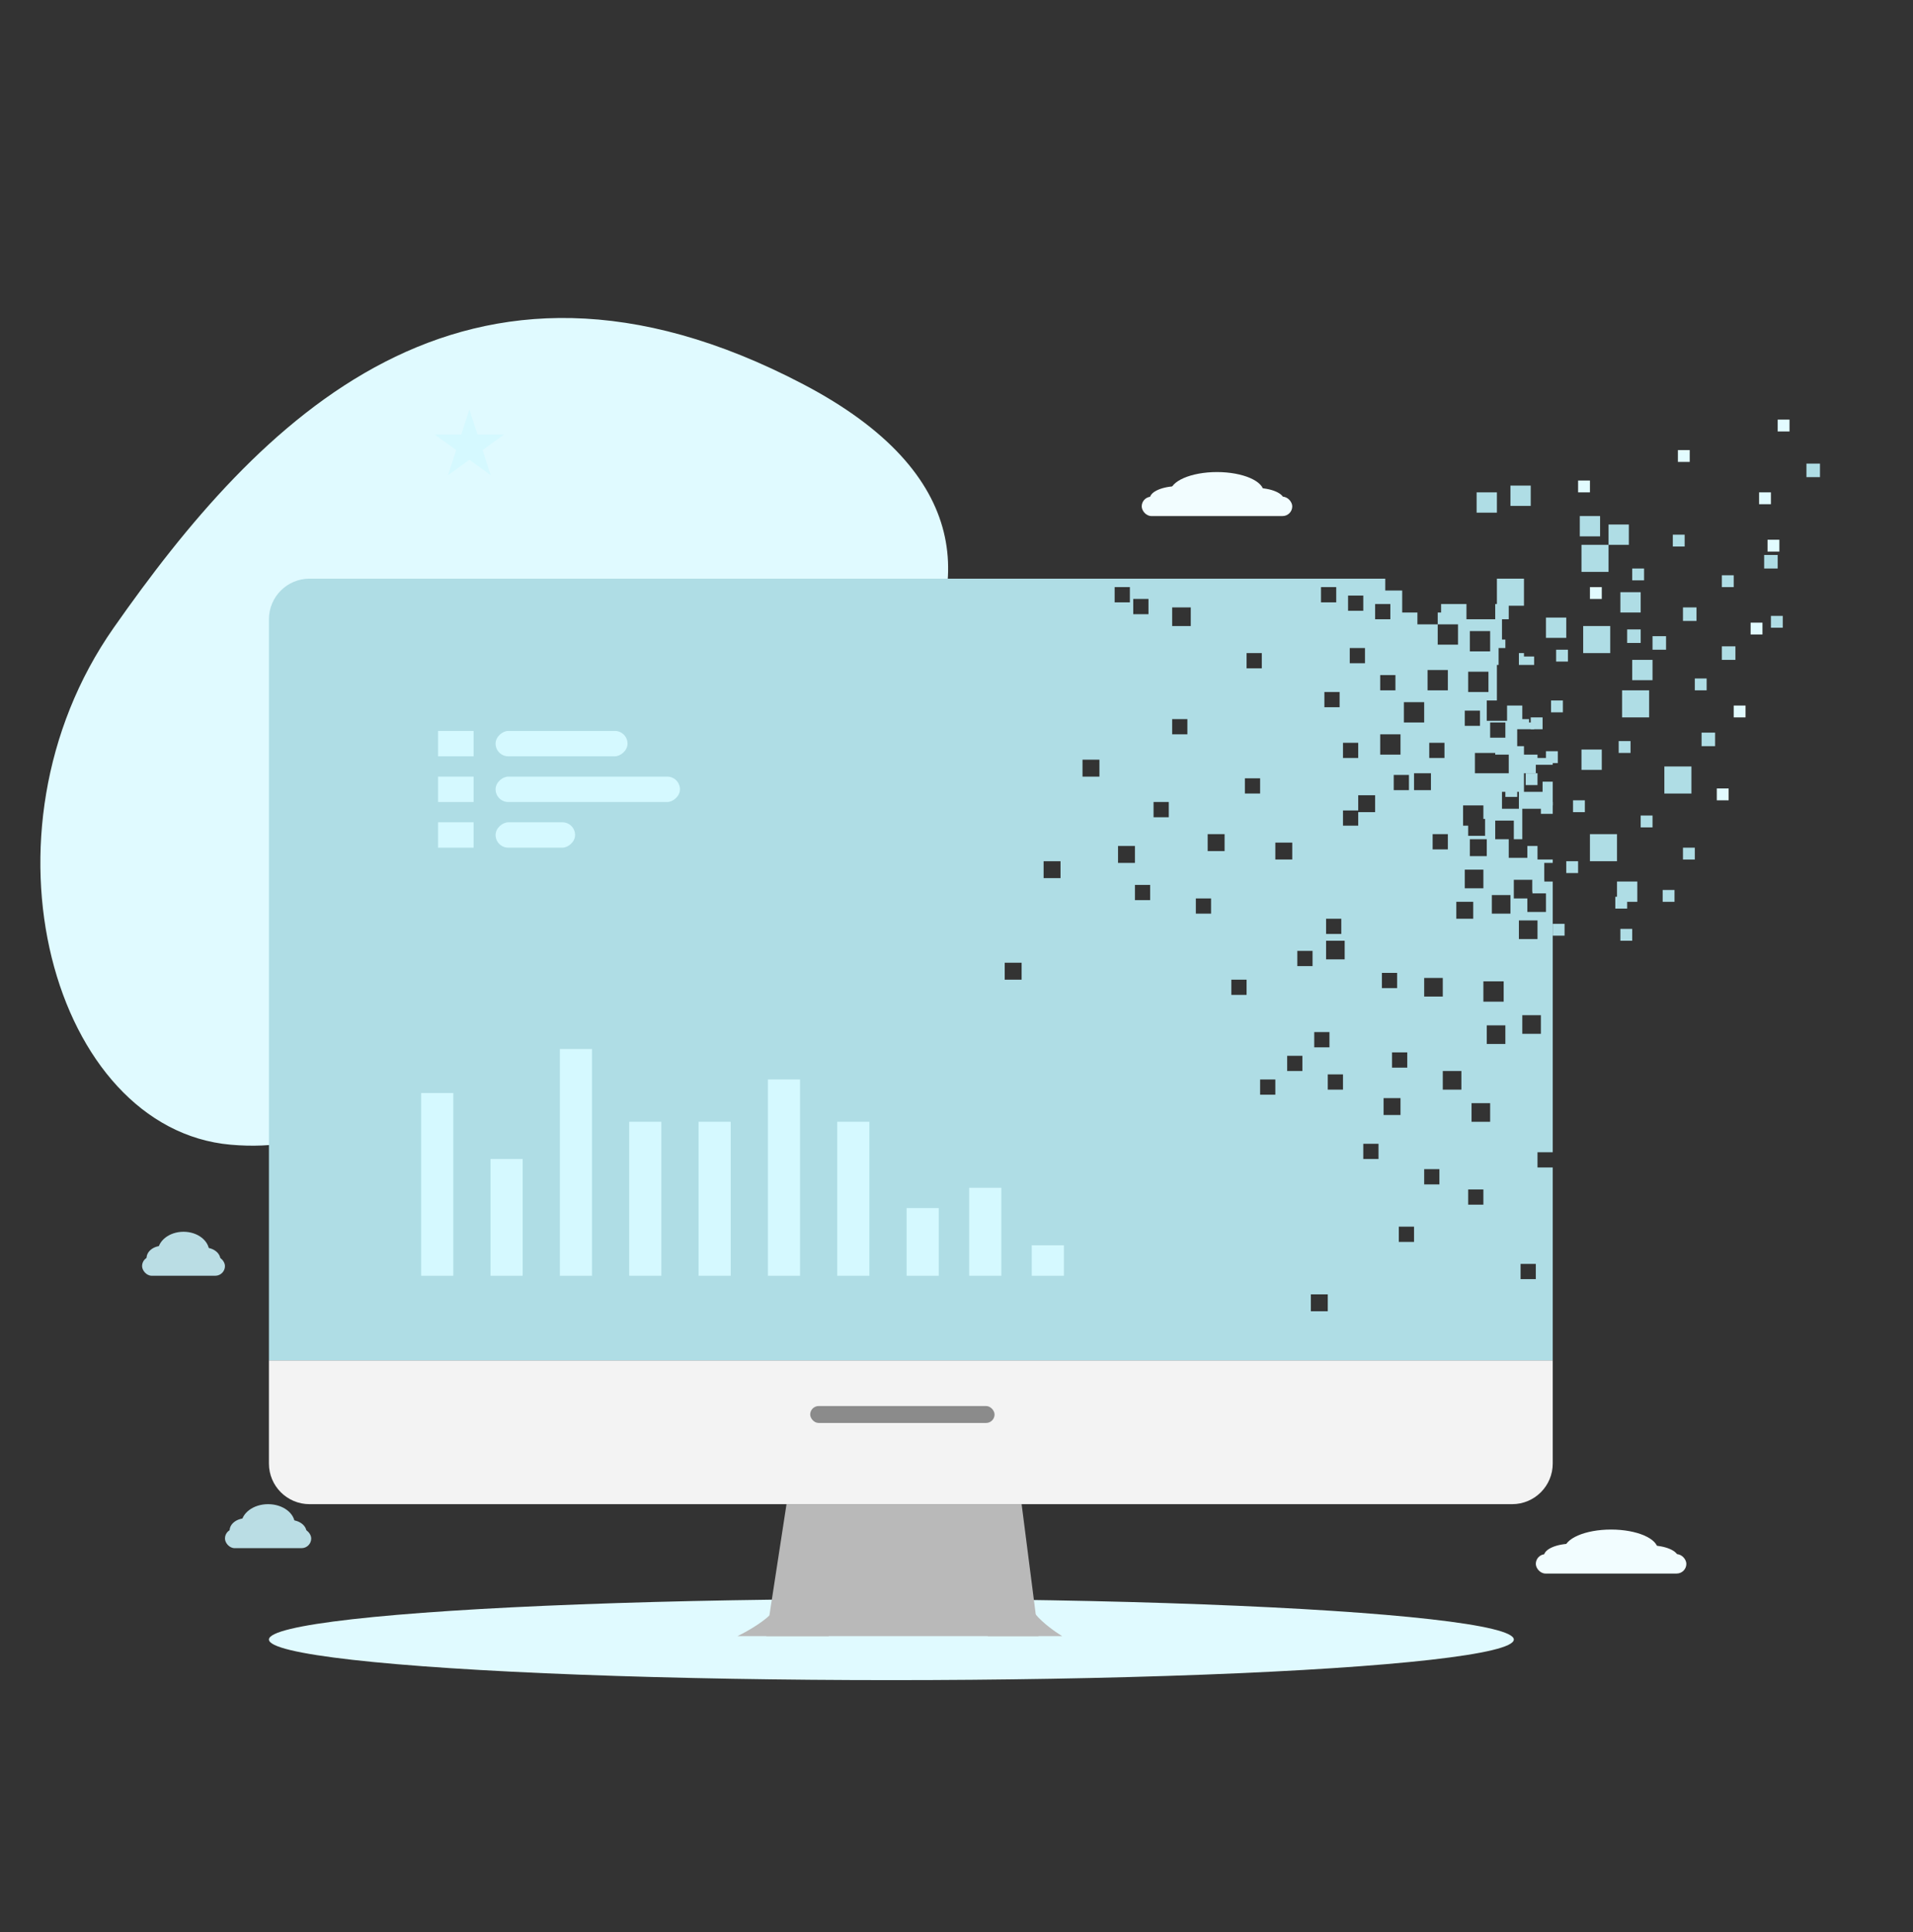 <svg width="1131" height="1142" viewBox="0 0 1131 1142" fill="none" xmlns="http://www.w3.org/2000/svg">
<rect x="0" y="0" width="1131" height="1142" fill="#333333" stroke="none"/>
<g clip-path="url(#clip0_194_1523)">
<ellipse cx="527" cy="969" rx="368" ry="24" fill="#E0FAFF"/>
<path d="M67.166 371.095C152.376 249.402 273.671 121.661 474.879 227.095C676.086 332.529 474.314 496.93 363.93 540.044C253.547 583.158 241.006 685.798 136.367 676.546C31.729 667.293 -18.044 492.788 67.166 371.095Z" fill="#E0FAFF"/>
<path d="M159 804H918V865C918 878.255 907.255 889 894 889H183C169.745 889 159 878.255 159 865V804Z" fill="#F3F3F3"/>
<rect x="479" y="831" width="109" height="10" rx="5" fill="#8B8B8B"/>
<path d="M819 349H829V362H838V369H850V362H852V357H867V366H884V357H892V366H888V378H890V383H886V393H885V414H879V426H891V417H900V425H904V427H907V431H897V441H901V446H909V448H918V452H908V457H901V468H912V462H918V476H913V478H900V496H895V485H884V496H892V507H903V500H909V508H918V510H913V521H918V681H909V690H918V804H159V366C159 352.745 169.745 342 183 342H819V349ZM775 775H785V765H775V775ZM899 756H908V747H899V756ZM827 734H836V725H827V734ZM868 712H877V703H868V712ZM842 700H851V691H842V700ZM806 685H815V676H806V685ZM870 663H881V652H870V663ZM818 659H828V649H818V659ZM745 647H754V638H745V647ZM785 644H794V635H785V644ZM853 644H864V633H853V644ZM761 633H770V624H761V633ZM823 631H832V622H823V631ZM777 619H786V610H777V619ZM879 617H890V606H879V617ZM900 611H911V600H900V611ZM877 592H889V580H877V592ZM842 589H853V578H842V589ZM728 588H737V579H728V588ZM817 584H826V575H817V584ZM594 579H604V569H594V579ZM767 571H776V562H767V571ZM784 567H795V556H784V567ZM898 555H909V544H898V555ZM784 552H793V543H784V552ZM861 543H871V533H861V543ZM707 540H716V531H707V540ZM882 540H893V529H882V540ZM895 531H903V539H914V528H906V520H895V531ZM671 532H680V523H671V532ZM866 525H877V514H866V525ZM617 519H627V509H617V519ZM661 510H671V500H661V510ZM754 508H764V498H754V508ZM869 506H879V496H869V506ZM714 503H724V493H714V503ZM847 502H856V493H847V502ZM865 488H868V494H878V484H877V476H865V488ZM803 479H794V488H803V480H813V470H803V479ZM682 483H691V474H682V483ZM888 478H898V468H888V478ZM736 469H745V460H736V469ZM824 467H833V458H824V467ZM836 467H846V457H836V467ZM640 459H650V449H640V459ZM872 457H892V446H884V445H872V457ZM794 448H803V439H794V448ZM845 448H854V439H845V448ZM816 446H828V434H816V446ZM881 436H890V427H881V436ZM693 434H702V425H693V434ZM866 429H875V420H866V429ZM830 427H842V415H830V427ZM783 418H792V409H783V418ZM868 409H880V397H868V409ZM816 408H825V399H816V408ZM844 408H856V396H844V408ZM737 395H746V386H737V395ZM901 388H907V393H898V386H901V388ZM798 392H807V383H798V392ZM869 385H881V373H869V385ZM850 381H862V369H850V381ZM693 370H704V359H693V370ZM813 366H822V357H813V366ZM670 363H679V354H670V363ZM797 361H806V352H797V361ZM659 356H668V347H659V356ZM781 356H790V347H781V356Z" fill="#AFDDE5"/>
<rect x="959" y="408" width="16" height="16" fill="#AFDDE5"/>
<rect x="936" y="370" width="16" height="16" fill="#AFDDE5"/>
<rect x="885" y="342" width="16" height="16" fill="#AFDDE5"/>
<rect x="935" y="322" width="16" height="16" fill="#AFDDE5"/>
<rect x="934" y="305" width="12" height="12" fill="#AFDDE5"/>
<rect x="951" y="310" width="12" height="12" fill="#AFDDE5"/>
<rect x="958" y="350" width="12" height="12" fill="#AFDDE5"/>
<rect x="965" y="390" width="12" height="12" fill="#AFDDE5"/>
<rect x="893" y="287" width="12" height="12" fill="#AFDDE5"/>
<rect x="914" y="365" width="12" height="12" fill="#AFDDE5"/>
<rect x="935" y="443" width="12" height="12" fill="#AFDDE5"/>
<rect x="956" y="521" width="12" height="12" fill="#AFDDE5"/>
<rect x="873" y="291" width="12" height="12" fill="#AFDDE5"/>
<rect x="940" y="493" width="16" height="16" fill="#AFDDE5"/>
<rect x="984" y="453" width="16" height="16" fill="#AFDDE5"/>
<rect x="1006" y="433" width="8" height="8" fill="#AFDDE5"/>
<rect x="962" y="372" width="8" height="8" fill="#AFDDE5"/>
<rect x="977" y="376" width="8" height="8" fill="#AFDDE5"/>
<rect x="995" y="359" width="8" height="8" fill="#AFDDE5"/>
<rect x="1018" y="382" width="8" height="8" fill="#AFDDE5"/>
<rect x="1043" y="328" width="8" height="8" fill="#AFDDE5"/>
<rect x="1068" y="274" width="8" height="8" fill="#AFDDE5"/>
<rect x="965" y="336" width="7" height="7" fill="#AFDDE5"/>
<rect x="989" y="316" width="7" height="7" fill="#AFDDE5"/>
<rect x="1018" y="340" width="7" height="7" fill="#AFDDE5"/>
<rect x="1047" y="364" width="7" height="7" fill="#AFDDE5"/>
<rect x="1002" y="401" width="7" height="7" fill="#AFDDE5"/>
<rect x="957" y="438" width="7" height="7" fill="#AFDDE5"/>
<rect x="970" y="482" width="7" height="7" fill="#AFDDE5"/>
<rect x="930" y="473" width="7" height="7" fill="#AFDDE5"/>
<rect x="890" y="464" width="7" height="7" fill="#AFDDE5"/>
<rect x="905" y="424" width="7" height="7" fill="#AFDDE5"/>
<rect x="920" y="384" width="7" height="7" fill="#AFDDE5"/>
<rect x="917" y="414" width="7" height="7" fill="#AFDDE5"/>
<rect x="914" y="444" width="7" height="7" fill="#AFDDE5"/>
<rect x="911" y="474" width="7" height="7" fill="#AFDDE5"/>
<rect x="926" y="509" width="7" height="7" fill="#AFDDE5"/>
<rect x="918" y="546" width="7" height="7" fill="#AFDDE5"/>
<rect x="910" y="583" width="7" height="7" fill="#AFDDE5"/>
<rect x="906" y="520" width="7" height="7" fill="#AFDDE5"/>
<rect x="902" y="457" width="7" height="7" fill="#AFDDE5"/>
<rect x="983" y="526" width="7" height="7" fill="#AFDDE5"/>
<rect x="958" y="549" width="7" height="7" fill="#AFDDE5"/>
<rect x="955" y="530" width="7" height="7" fill="#AFDDE5"/>
<rect x="995" y="501" width="7" height="7" fill="#AFDDE5"/>
<rect x="1015" y="466" width="7" height="7" fill="#E2FBFF"/>
<rect x="1025" y="417" width="7" height="7" fill="#E2FBFF"/>
<rect x="1035" y="368" width="7" height="7" fill="#E2FBFF"/>
<rect x="1045" y="319" width="7" height="7" fill="#E2FBFF"/>
<rect x="940" y="347" width="7" height="7" fill="#E2FBFF"/>
<rect x="933" y="284" width="7" height="7" fill="#E2FBFF"/>
<rect x="992" y="266" width="7" height="7" fill="#E2FBFF"/>
<rect x="1051" y="248" width="7" height="7" fill="#E2FBFF"/>
<rect x="1040" y="291" width="7" height="7" fill="#E2FBFF"/>
<path d="M465 889H604L614 967H453L465 889Z" fill="#B9B9B9"/>
<path d="M460 941.333C453 930.333 490 923 490 923V967H436C436 967 467 952.333 460 941.333Z" fill="#B9B9B9"/>
<path d="M608.444 940.75C614.148 929.5 584 922 584 922V967H628C628 967 602.741 952 608.444 940.75Z" fill="#B9B9B9"/>
<rect x="259" y="432" width="21" height="15" fill="#D5F9FF"/>
<rect x="259" y="459" width="21" height="15" fill="#D5F9FF"/>
<rect x="259" y="486" width="21" height="15" fill="#D5F9FF"/>
<rect x="293" y="447" width="15" height="78" rx="7.5" transform="rotate(-90 293 447)" fill="#D5F9FF"/>
<rect x="293" y="474" width="15" height="109" rx="7.5" transform="rotate(-90 293 474)" fill="#D5F9FF"/>
<rect x="293" y="501" width="15" height="47" rx="7.5" transform="rotate(-90 293 501)" fill="#D5F9FF"/>
<rect x="249" y="646" width="19" height="108" fill="#D5F9FF"/>
<rect x="290" y="685" width="19" height="69" fill="#D5F9FF"/>
<rect x="331" y="620" width="19" height="134" fill="#D5F9FF"/>
<rect x="372" y="663" width="19" height="91" fill="#D5F9FF"/>
<rect x="413" y="663" width="19" height="91" fill="#D5F9FF"/>
<rect x="454" y="638" width="19" height="116" fill="#D5F9FF"/>
<rect x="495" y="663" width="19" height="91" fill="#D5F9FF"/>
<rect x="536" y="714" width="19" height="40" fill="#D5F9FF"/>
<rect x="573" y="702" width="19" height="52" fill="#D5F9FF"/>
<rect x="610" y="736" width="19" height="18" fill="#D5F9FF"/>
<path d="M277.5 242L282.327 256.856H297.948L285.31 266.038L290.137 280.894L277.5 271.712L264.863 280.894L269.69 266.038L257.052 256.856H272.673L277.5 242Z" fill="#D5F9FF"/>
<ellipse cx="108.499" cy="739.96" rx="15.23" ry="11.96" fill="#BADDE4"/>
<ellipse cx="121.081" cy="744.64" rx="9.27" ry="7.28" fill="#BADDE4"/>
<ellipse cx="95.919" cy="743.6" rx="9.27" ry="7.28" fill="#BADDE4"/>
<rect x="84" y="742.56" width="49" height="11.44" rx="5.72" fill="#BADDE4"/>
<ellipse cx="158.498" cy="900.96" rx="15.851" ry="11.96" fill="#BADDE4"/>
<ellipse cx="171.596" cy="905.64" rx="9.649" ry="7.28" fill="#BADDE4"/>
<ellipse cx="145.405" cy="904.6" rx="9.649" ry="7.28" fill="#BADDE4"/>
<rect x="133" y="903.56" width="51" height="11.44" rx="5.72" fill="#BADDE4"/>
<ellipse cx="719.496" cy="290.96" rx="27.662" ry="11.96" fill="#F2FDFF"/>
<ellipse cx="742.353" cy="295.64" rx="16.838" ry="7.28" fill="#F2FDFF"/>
<ellipse cx="696.646" cy="294.6" rx="16.838" ry="7.28" fill="#F2FDFF"/>
<rect x="675" y="293.56" width="89" height="11.44" rx="5.72" fill="#F2FDFF"/>
<ellipse cx="952.496" cy="915.96" rx="27.662" ry="11.96" fill="#F2FDFF"/>
<ellipse cx="975.353" cy="920.64" rx="16.838" ry="7.28" fill="#F2FDFF"/>
<ellipse cx="929.646" cy="919.6" rx="16.838" ry="7.28" fill="#F2FDFF"/>
<rect x="908" y="918.56" width="89" height="11.44" rx="5.72" fill="#F2FDFF"/>
</g>
<defs>
<clipPath id="clip0_194_1523">
<rect width="1131" height="1142" fill="white"/>
</clipPath>
</defs>
</svg>
